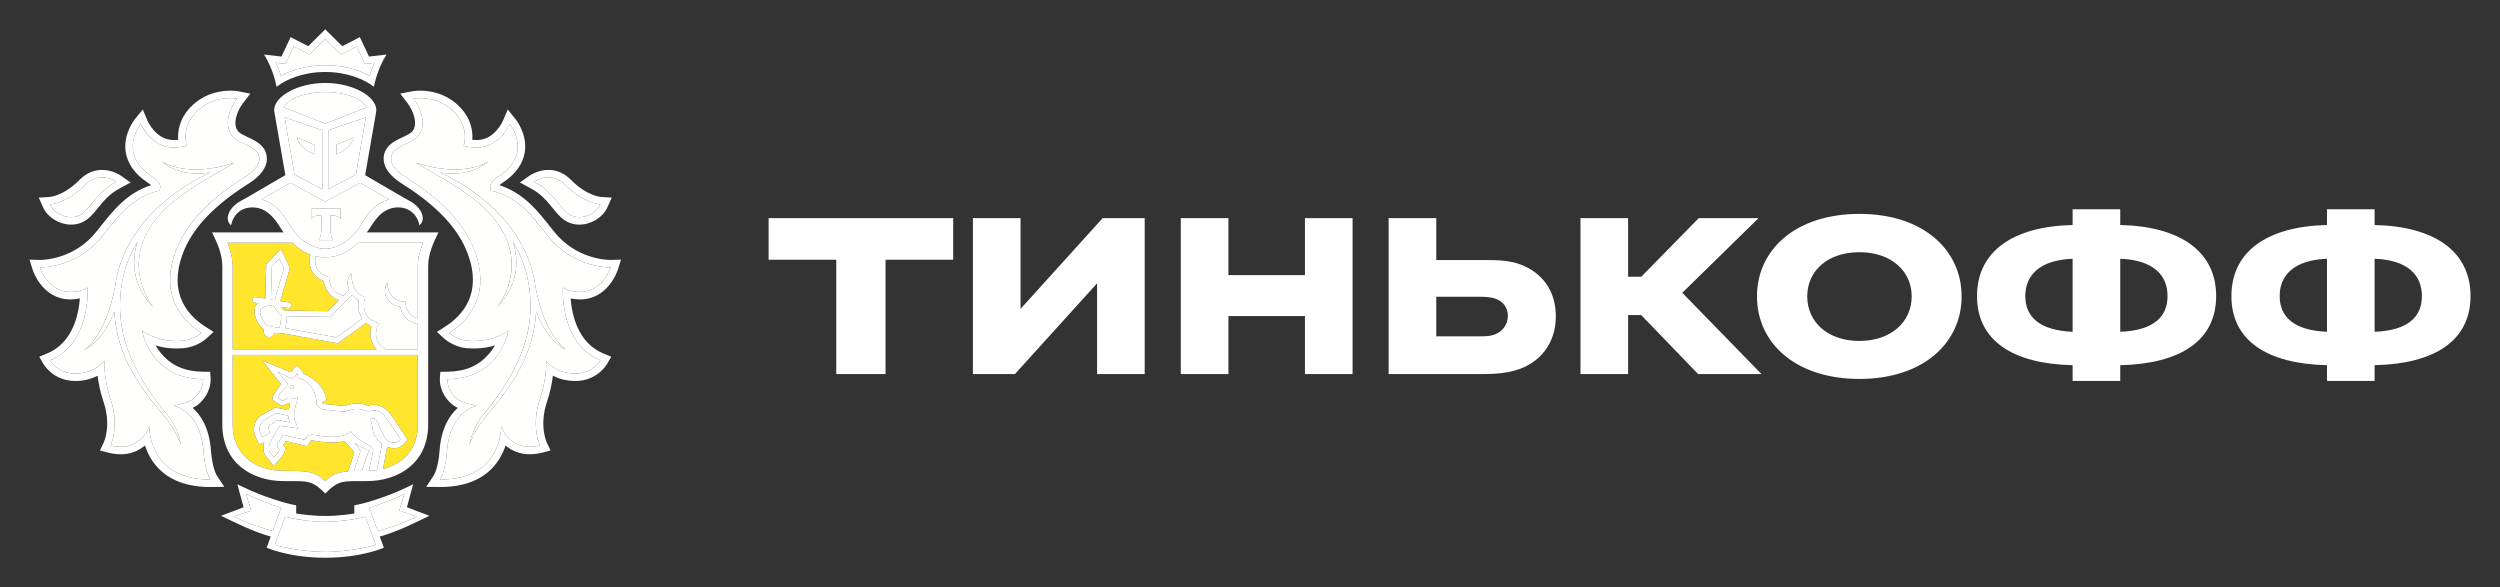 <svg width="132" height="31" viewBox="0 0 132 31" fill="none" xmlns="http://www.w3.org/2000/svg">
<rect x="0" y="0" width="132" height="31" fill="#333333" stroke="none"/>
<path d="M13.833 23.078C13.833 23.078 14.214 22.922 14.249 22.81L14.197 22.683C14.162 22.6 14.166 22.51 14.236 22.462L14.647 22.178L15.335 22.31C15.335 22.31 15.21 22.154 15.222 21.947L14.566 21.808L13.947 22.184C13.839 22.264 13.761 22.378 13.726 22.507C13.69 22.637 13.699 22.774 13.751 22.898L13.833 23.078L13.833 23.078ZM18.695 24.869C18.817 24.864 18.954 24.862 19.102 24.862C19.102 24.862 19.456 23.829 19.476 23.796C19.213 23.674 18.957 23.539 18.708 23.391C18.813 23.548 19.068 23.727 19.017 23.865L18.695 24.869ZM18.906 12.815C18.38 13.336 17.876 13.528 17.426 13.573C17.344 13.582 17.261 13.587 17.178 13.587H17.167C17.001 13.587 16.836 13.57 16.674 13.535C16.645 13.652 16.608 13.897 16.714 14.129C16.81 14.339 17.003 14.495 17.286 14.6L17.381 14.637L17.382 14.739C17.382 14.769 17.404 15.431 18.128 15.616C18.246 15.495 18.353 15.385 18.431 15.292C18.284 14.946 18.362 14.591 18.576 14.417C18.567 14.454 18.472 15.323 19.17 15.647L19.285 15.701L19.251 15.823C19.239 15.86 19.007 16.702 19.852 17.015L20.002 17.072L19.935 17.216C19.92 17.248 19.589 18.012 20.369 18.446H22.061V17.103C21.459 17.029 21.205 16.546 21.139 16.204C20.859 16.156 20.643 16.036 20.495 15.84C20.14 15.373 20.445 14.945 20.449 14.921C20.448 14.925 20.449 15.38 20.73 15.662C20.87 15.796 21.035 15.902 21.285 15.925L21.407 15.936L21.418 16.062C21.42 16.089 21.487 16.705 22.061 16.802L22.06 14.061C22.06 13.636 22.184 13.209 22.334 12.814H18.905L18.906 12.815ZM14.351 14.071L14.305 15.816L14.505 15.847L14.991 14.173L14.743 13.657L14.351 14.071H14.351ZM15.403 20.534C15.39 20.533 15.377 20.53 15.365 20.524C15.353 20.519 15.342 20.511 15.333 20.501C15.324 20.491 15.317 20.479 15.313 20.467C15.309 20.454 15.307 20.441 15.309 20.427C15.309 20.414 15.313 20.401 15.319 20.39C15.324 20.378 15.333 20.367 15.342 20.359C15.352 20.35 15.364 20.343 15.377 20.339C15.389 20.335 15.402 20.334 15.415 20.335C15.473 20.337 15.512 20.387 15.511 20.44C15.509 20.467 15.496 20.491 15.476 20.509C15.456 20.526 15.43 20.535 15.403 20.534ZM19.706 22.079C19.721 22.079 19.738 22.081 19.754 22.085C20.057 22.171 20.133 23.259 20.662 23.356C20.714 23.367 20.763 23.37 20.805 23.37C20.958 23.37 21.049 23.305 21.148 23.188C21.148 23.188 20.881 22.77 20.681 22.488C20.417 22.118 20.211 21.671 19.718 21.671C19.706 21.671 19.692 21.671 19.679 21.672C19.585 21.676 19.494 21.707 19.417 21.761C19.252 21.652 19.06 21.593 18.862 21.592C18.554 21.592 18.313 21.734 18.193 21.734H18.188L17.087 21.625C16.914 21.608 16.778 21.435 16.729 21.367L16.71 21.338C16.71 21.308 16.71 21.277 16.708 21.25C16.671 20.35 15.974 19.966 15.725 19.959C15.725 19.959 15.754 19.788 15.687 19.723L15.445 20.017L14.647 19.617L15.216 20.281L14.734 20.822C14.674 20.883 14.681 20.966 14.707 21.002L14.915 21.185L15.178 21.025C15.191 21.015 15.216 21.012 15.245 21.012C15.318 21.012 15.427 21.031 15.525 21.031C15.634 21.031 15.726 21.008 15.738 20.907C15.705 21.241 15.394 21.821 15.598 22.277L15.749 22.621L14.775 22.481L14.319 23.25C14.178 23.506 14.156 23.782 14.291 23.933L14.462 24.146C14.462 24.146 14.701 23.893 14.754 23.726L14.677 23.641C14.612 23.569 14.616 23.506 14.655 23.428L14.942 22.955L16.091 23.225L16.151 23.122C16.229 22.992 16.342 22.954 16.465 22.954C16.516 22.954 16.569 22.96 16.622 22.968C16.835 23.011 17.187 23.067 17.538 23.067C17.924 23.067 18.306 22.998 18.51 22.77C18.926 23.387 19.771 23.485 19.704 23.799L19.482 24.855C19.63 24.848 19.771 24.839 19.905 24.82L20.117 23.722C20.134 23.628 20.149 23.535 20.162 23.441C20.081 23.358 19.884 23.184 19.772 22.972C19.623 22.686 19.704 22.536 19.565 22.164C19.565 22.164 19.609 22.078 19.706 22.078L19.706 22.079ZM29.905 18.482C29.012 18.041 28.448 16.874 28.311 16.453C28.163 18.769 27.032 20.375 25.709 21.921C25.023 22.724 24.783 23.503 24.783 23.503C24.783 23.503 24.916 22.62 25.509 21.901C26.743 20.42 27.915 18.577 28.003 16.445C28.063 14.957 27.68 13.751 27.082 12.757C27.417 13.792 27.369 15.06 26.234 16.244C26.234 16.244 28.495 13.539 25.335 10.766C24.07 9.711 22.686 9.059 21.974 8.597C24.547 9.436 25.805 8.512 25.805 8.512C24.982 9.224 23.918 9.212 23.259 9.109C23.438 9.196 23.624 9.288 23.824 9.394C25.994 10.572 27.944 12.509 28.277 15.192V15.171C28.781 17.805 29.905 18.481 29.905 18.481L29.905 18.482ZM30.566 15.412C30.585 15.414 30.603 15.414 30.623 15.414C31.832 15.414 32.242 14.12 32.242 14.12H32.218C31.996 14.12 30.198 14.068 28.926 12.454C28.09 11.393 27.404 10.46 26.05 10.093L25.916 10.069L25.888 9.933C25.85 9.726 25.992 9.533 26.314 9.324C28.183 8.102 26.913 6.542 26.913 6.542C26.913 6.542 26.38 7.789 25.186 7.789L25.097 7.787C24.962 7.78 24.831 7.776 24.699 7.747L24.479 7.704C24.479 7.704 24.819 6.779 23.997 5.931C23.379 5.289 22.625 5.18 22.191 5.18C21.971 5.18 21.833 5.209 21.833 5.209C22.245 5.747 22.544 6.642 22.067 7.194C21.655 7.668 20.649 7.691 20.649 8.398C20.649 8.698 20.929 9.047 21.432 9.361C22.945 10.312 24.445 11.574 25.07 13.266C25.85 15.376 24.971 16.776 23.717 17.58C23.717 17.58 24.111 17.941 24.68 17.988C24.797 17.999 24.91 18.004 25.016 18.004C26.221 18.004 26.843 17.44 26.843 17.44C26.843 17.44 26.74 18.22 26.115 18.943C25.535 19.611 24.777 20.005 23.619 20.021C23.619 20.021 23.583 20.558 24.095 21.023C24.424 21.316 25.181 21.412 25.181 21.412C25.181 21.412 23.762 21.698 23.605 23.791C23.52 24.926 23.23 25.319 23.23 25.319H23.256C26.548 25.319 26.463 22.499 26.463 22.499C26.463 22.499 26.692 23.334 27.611 23.552C27.722 23.581 27.84 23.592 27.953 23.592C28.248 23.592 28.506 23.523 28.506 23.523C28.506 23.523 28.024 22.51 28.501 21.093C28.898 19.916 28.833 19.044 28.833 19.044C28.833 19.044 29.276 19.715 30.377 19.721H30.388C30.648 19.725 30.905 19.663 31.135 19.542C31.364 19.421 31.56 19.244 31.703 19.027C29.508 18.117 29.725 15.179 29.725 15.179C29.725 15.179 30.009 15.392 30.565 15.413L30.566 15.412ZM8.635 21.921C7.313 20.375 6.181 18.769 6.032 16.454C5.896 16.875 5.333 18.042 4.441 18.482C4.441 18.482 5.563 17.806 6.067 15.172V15.192C6.401 12.51 8.35 10.573 10.521 9.396C10.72 9.288 10.907 9.197 11.085 9.111C10.426 9.213 9.361 9.225 8.54 8.514C8.54 8.514 9.797 9.437 12.369 8.598C11.658 9.06 10.274 9.712 9.01 10.766C5.85 13.54 8.11 16.245 8.11 16.245C6.974 15.06 6.928 13.793 7.262 12.758C6.664 13.752 6.281 14.958 6.343 16.447C6.429 18.578 7.6 20.421 8.832 21.902C9.428 22.62 9.563 23.504 9.563 23.504C9.563 23.504 9.32 22.725 8.635 21.922L8.635 21.921ZM9.164 21.411C9.164 21.411 9.921 21.316 10.25 21.022C10.762 20.558 10.726 20.022 10.726 20.022C9.568 20.005 8.81 19.611 8.228 18.944C7.605 18.22 7.501 17.44 7.501 17.44C7.501 17.44 8.124 18.005 9.327 18.005C9.435 18.005 9.548 17.999 9.663 17.988C10.019 17.952 10.356 17.81 10.629 17.58C9.373 16.777 8.494 15.376 9.274 13.265C9.898 11.575 11.398 10.312 12.913 9.36C13.415 9.047 13.694 8.698 13.694 8.399C13.694 7.691 12.69 7.668 12.278 7.194C11.801 6.643 12.1 5.748 12.512 5.209C12.512 5.209 12.374 5.18 12.154 5.18C11.72 5.18 10.967 5.289 10.348 5.931C9.524 6.78 9.866 7.705 9.866 7.705L9.646 7.748C9.515 7.775 9.382 7.78 9.247 7.788L9.16 7.789C7.964 7.789 7.432 6.543 7.432 6.543C7.432 6.543 6.163 8.102 8.032 9.325C8.353 9.533 8.494 9.728 8.457 9.933L8.428 10.068L8.292 10.092C6.94 10.46 6.254 11.393 5.417 12.454C4.146 14.068 2.349 14.12 2.126 14.12H2.102C2.102 14.12 2.512 15.414 3.722 15.414C3.741 15.414 3.759 15.414 3.78 15.413C4.335 15.393 4.621 15.18 4.621 15.18C4.621 15.18 4.836 18.117 2.642 19.028C2.642 19.028 3.042 19.722 3.957 19.722H3.968C5.069 19.715 5.511 19.045 5.511 19.045C5.511 19.045 5.447 19.917 5.842 21.093C6.319 22.511 5.84 23.523 5.84 23.523C5.84 23.523 6.096 23.592 6.391 23.592C6.506 23.592 6.623 23.582 6.733 23.552C7.651 23.334 7.88 22.499 7.88 22.499C7.88 22.499 7.796 25.32 11.089 25.32H11.113C11.113 25.32 10.824 24.926 10.74 23.792C10.584 21.699 9.164 21.411 9.164 21.411L9.164 21.411ZM16.429 11.018H17.981V11.55C17.799 11.327 17.443 11.373 17.443 11.373V12.14C17.443 12.14 17.456 12.517 17.589 12.68H16.821C16.955 12.517 16.966 12.14 16.966 12.14V11.373C16.966 11.373 16.613 11.327 16.429 11.55L16.429 11.018ZM14.738 11.098C14.792 11.156 14.845 11.219 14.896 11.282C14.908 11.297 14.919 11.31 14.931 11.327C14.979 11.389 15.027 11.457 15.073 11.524L15.104 11.57C15.158 11.653 15.21 11.738 15.262 11.828C15.738 12.646 16.497 13.136 17.171 13.136C17.847 13.136 18.605 12.646 19.081 11.828C19.134 11.737 19.187 11.649 19.243 11.566C19.306 11.469 19.374 11.375 19.446 11.284C19.499 11.219 19.553 11.155 19.609 11.096C19.618 11.087 19.626 11.078 19.636 11.07C19.878 10.823 20.166 10.634 20.544 10.53L20.375 10.432H20.367L19.697 10.045L19.011 9.651L17.176 10.649L17.171 10.645L17.169 10.649L15.334 9.651L14.647 10.045L13.977 10.432H13.97L13.8 10.53C14.178 10.633 14.466 10.82 14.708 11.068C14.719 11.077 14.726 11.089 14.738 11.098ZM17.171 4.862C16.035 4.863 15.183 5.235 14.997 5.673L17.171 6.529L19.346 5.673C19.162 5.235 18.31 4.863 17.171 4.862ZM17.195 27.549H17.151C16.463 27.553 15.513 27.413 15.057 27.279L14.507 28.765C14.87 28.894 16.098 29.141 17.174 29.141C18.248 29.141 19.477 28.894 19.839 28.765L19.29 27.279C18.831 27.413 17.883 27.553 17.195 27.549ZM21.354 26.071C20.945 26.302 20.032 26.65 19.5 26.811L19.946 28.038C20.768 27.814 21.447 27.552 22.007 27.271L21.081 26.964L21.354 26.071ZM12.99 26.071L13.264 26.964L12.337 27.271C12.897 27.552 13.578 27.814 14.398 28.038L14.844 26.81C14.314 26.649 13.399 26.302 12.99 26.071ZM17.171 3.442C18.029 3.442 18.868 3.646 19.515 4.005C19.574 3.808 19.656 3.568 19.768 3.316L19.523 3.346L19.268 3.371L19.159 3.139L18.831 2.45L18.237 2.759L18.004 2.877L17.819 2.695L17.171 2.056L16.525 2.695L16.34 2.877L16.109 2.759L15.51 2.45L15.187 3.139L15.077 3.372L14.82 3.346L14.577 3.316C14.689 3.568 14.771 3.808 14.83 4.005C15.479 3.646 16.319 3.442 17.172 3.442H17.171ZM30.252 11.411C30.364 11.449 30.477 11.466 30.589 11.466C31.074 11.466 31.543 11.152 31.703 10.794C31.703 10.794 30.814 10.741 29.858 9.772C29.555 9.459 29.232 9.364 28.957 9.364C28.527 9.364 28.205 9.59 28.205 9.59C29.36 10.204 29.595 11.19 30.252 11.411ZM3.756 11.465C3.869 11.465 3.981 11.449 4.09 11.41C4.749 11.189 4.986 10.204 6.139 9.591C6.139 9.591 5.816 9.364 5.389 9.364C5.112 9.364 4.79 9.458 4.485 9.772C3.53 10.741 2.642 10.795 2.642 10.795C2.802 11.152 3.271 11.466 3.756 11.466L3.756 11.465ZM16.587 7.638V8.139L16.491 8.094C16.487 8.091 16.345 8.06 16.099 7.864C15.692 7.55 15.685 7.259 15.685 7.259L16.587 7.638L16.587 7.638ZM17.012 9.987V6.873L15.028 6.2L15.552 9.217L17.013 9.987L17.012 9.987ZM17.758 7.638L18.66 7.259C18.66 7.259 18.653 7.55 18.244 7.864C17.999 8.059 17.858 8.091 17.853 8.094L17.758 8.138L17.758 7.638ZM18.793 9.218L19.314 6.201L17.331 6.873V9.987L18.793 9.218L18.793 9.218ZM14.206 17.207C14.399 17.276 14.633 17.291 14.754 17.291C14.758 17.276 14.765 17.258 14.771 17.235C14.781 17.201 14.791 17.165 14.799 17.126C14.833 16.953 14.844 16.759 14.848 16.633C14.737 16.567 14.646 16.472 14.587 16.358C14.513 16.203 14.408 16.13 14.255 16.13C14.055 16.13 13.841 16.251 13.748 16.307C13.675 16.737 13.994 17.128 14.206 17.206L14.206 17.207ZM18.595 15.555C18.228 15.955 17.505 16.653 17.471 16.687L17.427 16.73L15.147 16.695C15.145 16.883 15.12 17.07 15.074 17.253L15.056 17.324L17.767 17.812C18.049 17.615 18.825 17.049 19.127 16.826C18.908 16.506 18.887 16.127 18.936 15.861C18.806 15.779 18.691 15.675 18.595 15.555Z" fill="#FFFFFE"/>
<path d="M22.06 18.741H12.283V22.415C12.283 23.918 13.371 24.858 14.978 24.858C16.32 24.858 16.673 24.91 17.172 25.405C17.516 25.062 17.801 24.935 18.386 24.886L18.399 24.83L18.707 23.878C18.69 23.857 18.187 23.285 18.187 23.285C17.987 23.352 17.819 23.363 17.536 23.363C17.247 23.363 16.921 23.328 16.566 23.262C16.533 23.255 16.499 23.251 16.464 23.25C16.421 23.25 16.418 23.254 16.406 23.276L16.346 23.377L16.233 23.562L16.022 23.512L15.084 23.292L14.955 23.504L14.975 23.527L15.088 23.652L15.038 23.817C14.969 24.03 14.745 24.28 14.676 24.349L14.442 24.6L14.228 24.331L14.068 24.13C13.898 23.941 13.859 23.652 13.955 23.35C13.952 23.352 13.949 23.353 13.945 23.353L13.681 23.463L13.562 23.204L13.478 23.021C13.397 22.835 13.383 22.626 13.437 22.43C13.491 22.234 13.61 22.062 13.775 21.943L14.53 21.517L15.249 21.658C15.267 21.589 15.293 21.343 15.313 21.28C15.299 21.278 15.286 21.276 15.272 21.276L14.857 21.43L14.459 21.155C14.459 21.155 14.303 21.004 14.444 20.854L14.83 20.268L13.85 19.041L15.356 19.658L15.457 19.534L15.66 19.29L15.89 19.51C15.951 19.569 15.993 19.645 16.012 19.727C16.426 19.889 17.17 20.365 17.236 21.14L17.004 21.232V21.238C17.057 21.302 17.101 21.327 17.115 21.33L18.19 21.436C18.218 21.43 18.251 21.418 18.289 21.408C18.423 21.362 18.624 21.296 18.861 21.296C19.055 21.296 19.243 21.34 19.422 21.425C19.489 21.399 19.57 21.381 19.665 21.375L19.717 21.373C20.292 21.373 20.578 21.803 20.808 22.146C20.846 22.206 20.884 22.261 20.924 22.317C21.125 22.6 21.388 23.014 21.399 23.032L21.517 23.217L21.372 23.386C21.261 23.516 21.092 23.667 20.804 23.667C20.738 23.667 20.674 23.66 20.61 23.647C20.55 23.636 20.493 23.618 20.438 23.595C20.429 23.655 20.419 23.716 20.407 23.777L20.219 24.76C21.347 24.483 22.063 23.633 22.063 22.415L22.06 18.741ZM12.283 18.446H19.888C19.508 18.053 19.514 17.558 19.611 17.235C19.508 17.186 19.413 17.123 19.327 17.048C19.03 17.267 18.122 17.927 17.886 18.093L17.835 18.127L14.85 17.588H14.789C14.718 17.588 14.613 17.585 14.499 17.571C14.486 17.625 14.459 17.675 14.418 17.714C14.378 17.754 14.328 17.78 14.273 17.791C14.217 17.802 14.16 17.797 14.108 17.777C14.056 17.756 14.011 17.721 13.978 17.675C13.955 17.644 13.939 17.609 13.93 17.571C13.921 17.534 13.92 17.495 13.926 17.456L13.938 17.392C13.63 17.175 13.345 16.691 13.472 16.181L13.484 16.128L13.527 16.096C13.571 16.067 13.616 16.039 13.663 16.013L13.446 15.979C13.407 15.972 13.373 15.951 13.35 15.919C13.327 15.888 13.317 15.849 13.323 15.81C13.337 15.729 13.412 15.672 13.493 15.687L14.009 15.768L14.056 13.951L14.825 13.139L15.305 14.148L14.799 15.896L15.255 15.968C15.294 15.974 15.329 15.995 15.352 16.027C15.375 16.059 15.384 16.099 15.378 16.138C15.372 16.172 15.355 16.204 15.328 16.226C15.301 16.249 15.267 16.261 15.232 16.261L15.209 16.26L14.837 16.199C14.842 16.211 14.849 16.218 14.854 16.23C14.896 16.301 14.958 16.358 15.033 16.394L17.307 16.431C17.404 16.337 17.642 16.103 17.888 15.856C17.674 15.778 17.486 15.641 17.345 15.462C17.204 15.283 17.116 15.068 17.091 14.842C16.778 14.709 16.562 14.51 16.442 14.25C16.296 13.929 16.348 13.607 16.387 13.451C16.084 13.341 15.765 13.139 15.439 12.815H12.012C12.159 13.209 12.283 13.637 12.283 14.061V18.445L12.283 18.446Z" fill="#FFE52B"/>
<path d="M17.173 6.53L14.999 5.673C15.184 5.235 16.036 4.863 17.173 4.863C18.311 4.863 19.163 5.235 19.348 5.673L17.173 6.53ZM18.794 9.219L17.332 9.988V6.872L19.316 6.199L18.794 9.217L18.794 9.219ZM19.699 10.045L20.367 10.433H20.376L20.544 10.53C20.167 10.634 19.878 10.823 19.637 11.071L19.61 11.097C19.553 11.157 19.499 11.22 19.447 11.285L19.416 11.325C19.364 11.391 19.315 11.46 19.269 11.531L19.244 11.566C19.188 11.652 19.134 11.739 19.083 11.828C18.606 12.647 17.848 13.136 17.173 13.138C16.498 13.136 15.739 12.647 15.263 11.828C15.213 11.741 15.16 11.655 15.105 11.57L15.073 11.525C15.028 11.458 14.981 11.392 14.933 11.327C14.921 11.31 14.91 11.297 14.897 11.283C14.847 11.219 14.794 11.158 14.739 11.098C14.727 11.09 14.72 11.078 14.709 11.069C14.461 10.81 14.148 10.624 13.801 10.53L13.971 10.433H13.978L14.649 10.045L15.335 9.652L17.169 10.65L17.173 10.646L17.178 10.65L19.012 9.652L19.699 10.045ZM22.335 12.816C22.185 13.21 22.061 13.637 22.061 14.061L22.063 16.802C21.49 16.707 21.421 16.09 21.419 16.063L21.409 15.938L21.285 15.926C21.075 15.908 20.878 15.814 20.732 15.663C20.45 15.382 20.45 14.927 20.45 14.923C20.446 14.946 20.141 15.372 20.495 15.839C20.644 16.036 20.861 16.158 21.14 16.206C21.206 16.547 21.461 17.03 22.063 17.105V18.445H20.371C19.591 18.012 19.921 17.249 19.937 17.216L20.003 17.071L19.853 17.015C19.008 16.702 19.241 15.86 19.252 15.824L19.287 15.701L19.171 15.647C18.474 15.324 18.568 14.454 18.578 14.418C18.363 14.591 18.285 14.945 18.433 15.294C18.353 15.385 18.246 15.495 18.129 15.616C17.925 15.572 17.741 15.462 17.607 15.303C17.472 15.145 17.393 14.946 17.383 14.738L17.382 14.636L17.287 14.6C17.005 14.496 16.811 14.339 16.715 14.129C16.608 13.896 16.646 13.653 16.675 13.535C16.837 13.568 17.002 13.586 17.168 13.587H17.179C17.263 13.587 17.346 13.582 17.427 13.574C17.878 13.529 18.381 13.336 18.906 12.816L22.335 12.816ZM20.221 24.76L20.41 23.777L20.44 23.596C20.557 23.641 20.681 23.666 20.806 23.668C21.094 23.668 21.262 23.515 21.374 23.387L21.518 23.218L21.4 23.033C21.39 23.015 21.127 22.601 20.926 22.317C20.886 22.261 20.848 22.204 20.811 22.146C20.581 21.803 20.294 21.374 19.718 21.374L19.667 21.375C19.584 21.38 19.502 21.396 19.424 21.425C19.249 21.341 19.057 21.297 18.863 21.297C18.668 21.301 18.474 21.339 18.291 21.407C18.253 21.419 18.219 21.431 18.192 21.436L17.116 21.33C17.103 21.327 17.059 21.301 17.006 21.239V21.233L17.238 21.14C17.173 20.366 16.428 19.889 16.013 19.727C15.995 19.645 15.953 19.569 15.892 19.509L15.661 19.291L15.458 19.534L15.359 19.658L13.852 19.04L14.832 20.269L14.446 20.854C14.303 21.004 14.46 21.155 14.46 21.155L14.859 21.43L15.274 21.275C15.288 21.275 15.3 21.279 15.315 21.28C15.294 21.343 15.268 21.59 15.251 21.658L14.532 21.517L13.778 21.944C13.388 22.229 13.336 22.699 13.48 23.022L13.564 23.205L13.682 23.463L13.947 23.355C13.951 23.353 13.955 23.352 13.957 23.349C13.862 23.653 13.901 23.941 14.07 24.13L14.23 24.332L14.444 24.601L14.678 24.35C14.747 24.281 14.971 24.031 15.04 23.816L15.09 23.653L14.976 23.527L14.957 23.504L15.085 23.292L16.024 23.514L16.235 23.562L16.348 23.376L16.409 23.276C16.42 23.254 16.423 23.251 16.466 23.251C16.5 23.251 16.533 23.254 16.568 23.263C16.888 23.326 17.213 23.359 17.54 23.362C17.82 23.362 17.989 23.352 18.188 23.285C18.188 23.285 18.692 23.856 18.709 23.878L18.401 24.83L18.387 24.887C17.803 24.934 17.519 25.062 17.174 25.405C16.675 24.911 16.322 24.858 14.981 24.858C13.374 24.858 12.285 23.918 12.285 22.415V18.742H22.063L22.064 22.415C22.064 23.633 21.348 24.483 20.221 24.76ZM14.198 22.683L14.249 22.811C14.215 22.921 13.833 23.079 13.833 23.079L13.752 22.898C13.7 22.774 13.691 22.637 13.726 22.507C13.762 22.378 13.84 22.264 13.949 22.184L14.567 21.808L15.223 21.946C15.21 22.154 15.335 22.31 15.335 22.31L14.648 22.179L14.236 22.462C14.167 22.511 14.162 22.601 14.198 22.683ZM20.117 23.721L19.906 24.82C19.771 24.839 19.629 24.849 19.483 24.855L19.705 23.8C19.771 23.485 18.928 23.387 18.511 22.771C18.307 22.999 17.925 23.067 17.54 23.067C17.188 23.067 16.837 23.011 16.623 22.969C16.571 22.96 16.519 22.955 16.467 22.954C16.343 22.954 16.231 22.992 16.153 23.123L16.092 23.227L14.942 22.956L14.656 23.429C14.616 23.506 14.613 23.57 14.678 23.642L14.756 23.726C14.702 23.893 14.463 24.146 14.463 24.146L14.292 23.933C14.157 23.782 14.179 23.506 14.32 23.25L14.776 22.48L15.75 22.621L15.599 22.276C15.395 21.821 15.706 21.241 15.739 20.908C15.727 21.009 15.634 21.031 15.527 21.031C15.428 21.031 15.319 21.013 15.246 21.013C15.217 21.013 15.192 21.016 15.179 21.025L14.915 21.185L14.707 21.002C14.682 20.967 14.674 20.883 14.735 20.821L15.217 20.282L14.648 19.618L15.444 20.018L15.688 19.723C15.755 19.789 15.725 19.959 15.725 19.959C15.974 19.966 16.672 20.351 16.709 21.25C16.711 21.278 16.711 21.308 16.711 21.338L16.73 21.368C16.779 21.436 16.915 21.61 17.088 21.625L18.189 21.734H18.193C18.315 21.734 18.555 21.592 18.863 21.592C19.032 21.592 19.218 21.636 19.418 21.761C19.418 21.761 19.518 21.681 19.681 21.673C19.693 21.671 19.707 21.671 19.718 21.671C20.212 21.671 20.418 22.117 20.683 22.488C20.883 22.77 21.149 23.189 21.149 23.189C21.051 23.305 20.959 23.37 20.805 23.37C20.758 23.37 20.71 23.366 20.663 23.356C20.134 23.259 20.057 22.172 19.755 22.085C19.739 22.081 19.723 22.079 19.707 22.079C19.61 22.079 19.567 22.166 19.567 22.166C19.706 22.537 19.624 22.686 19.773 22.972C19.884 23.184 20.081 23.358 20.163 23.441C20.163 23.441 20.141 23.602 20.117 23.722L20.117 23.721ZM19.103 24.862C18.956 24.862 18.819 24.864 18.695 24.869L19.018 23.866C19.068 23.726 18.813 23.547 18.709 23.39C18.867 23.49 19.279 23.71 19.478 23.796C19.349 24.15 19.224 24.506 19.103 24.862ZM14.306 15.817L14.352 14.072L14.744 13.658L14.99 14.173L14.504 15.848L14.305 15.818L14.306 15.817ZM14.588 16.358C14.647 16.471 14.737 16.566 14.848 16.632C14.845 16.798 14.829 16.963 14.8 17.127C14.791 17.165 14.783 17.2 14.771 17.235C14.766 17.258 14.759 17.276 14.755 17.291C14.634 17.291 14.399 17.276 14.208 17.206C13.994 17.128 13.676 16.737 13.75 16.307C13.842 16.251 14.055 16.131 14.255 16.131C14.409 16.131 14.514 16.203 14.588 16.358ZM19.128 16.826C18.827 17.049 18.05 17.615 17.768 17.812L15.056 17.325L15.075 17.253C15.11 17.112 15.147 16.92 15.149 16.694L17.428 16.73L17.472 16.687C17.506 16.653 18.229 15.955 18.597 15.555C18.684 15.664 18.793 15.768 18.937 15.86C18.889 16.128 18.909 16.507 19.128 16.826ZM15.44 12.816C15.767 13.139 16.085 13.341 16.389 13.451C16.35 13.607 16.298 13.93 16.443 14.251C16.563 14.51 16.78 14.709 17.093 14.842C17.128 15.162 17.33 15.644 17.891 15.857C17.645 16.104 17.405 16.337 17.31 16.431L15.034 16.395C14.959 16.359 14.897 16.302 14.856 16.229C14.851 16.218 14.844 16.212 14.838 16.2L15.21 16.26L15.234 16.261C15.269 16.262 15.303 16.249 15.329 16.227C15.356 16.204 15.374 16.173 15.379 16.139C15.386 16.1 15.376 16.06 15.354 16.028C15.331 15.996 15.296 15.975 15.257 15.968L14.8 15.896L15.307 14.148L14.827 13.139L14.058 13.952L14.011 15.768L13.494 15.686C13.414 15.671 13.338 15.729 13.323 15.81C13.318 15.849 13.327 15.889 13.351 15.92C13.374 15.952 13.408 15.974 13.447 15.98L13.664 16.013C13.586 16.057 13.535 16.093 13.529 16.097L13.486 16.128L13.473 16.182C13.348 16.692 13.632 17.176 13.939 17.392L13.928 17.457C13.916 17.535 13.933 17.613 13.98 17.676C14.006 17.714 14.042 17.745 14.084 17.767C14.125 17.788 14.171 17.799 14.218 17.799C14.284 17.798 14.348 17.775 14.399 17.734C14.45 17.693 14.486 17.636 14.5 17.572C14.615 17.585 14.72 17.588 14.791 17.588H14.852L17.836 18.127L17.887 18.093C18.125 17.927 19.032 17.268 19.329 17.049C19.411 17.119 19.502 17.183 19.612 17.236C19.516 17.558 19.51 18.054 19.89 18.446H12.284V14.062C12.284 13.637 12.16 13.21 12.013 12.816L15.44 12.816ZM15.029 6.201L17.014 6.873V9.988L15.553 9.218L15.029 6.2V6.201ZM19.871 5.825C19.871 5.065 18.59 4.381 17.177 4.381H17.168C15.755 4.381 14.475 5.065 14.475 5.825L14.503 6.012L15.067 9.248L14.5 9.577L13.034 10.433H13.039C13.039 10.433 12.709 10.602 12.556 10.706C11.997 11.093 11.879 11.659 12.203 11.892C12.283 11.431 12.648 10.95 13.33 10.95C13.823 10.95 14.197 11.204 14.501 11.584C14.579 11.68 14.653 11.783 14.721 11.892C14.806 12.031 14.892 12.154 14.976 12.272H11.197C11.474 12.83 11.739 13.42 11.739 14.062V22.416C11.739 24.437 13.296 25.402 14.979 25.402C16.281 25.402 16.456 25.343 17.174 26.058C17.889 25.343 18.065 25.402 19.367 25.402C21.052 25.402 22.607 24.437 22.607 22.416V14.062C22.607 13.42 22.871 12.83 23.15 12.272H19.369C19.454 12.154 19.539 12.031 19.624 11.892C19.694 11.783 19.767 11.68 19.844 11.584C20.149 11.202 20.523 10.95 21.016 10.95C21.698 10.95 22.063 11.431 22.143 11.892C22.468 11.659 22.351 11.093 21.788 10.706C21.639 10.602 21.307 10.433 21.307 10.433H21.313L19.844 9.577L19.28 9.248L19.844 6.012L19.871 5.825ZM4.486 9.773C4.791 9.459 5.113 9.364 5.39 9.364C5.817 9.364 6.14 9.591 6.14 9.591C4.987 10.205 4.749 11.189 4.09 11.412C3.983 11.449 3.87 11.467 3.757 11.466C3.272 11.466 2.803 11.153 2.643 10.796C2.643 10.796 3.531 10.741 4.486 9.773ZM3.757 11.86C3.915 11.86 4.07 11.836 4.218 11.786C4.631 11.649 4.894 11.322 5.172 10.979C5.455 10.631 5.774 10.236 6.328 9.942L6.897 9.636L6.368 9.265C6.324 9.238 5.928 8.971 5.39 8.971C4.95 8.971 4.54 9.15 4.203 9.494C3.382 10.332 2.646 10.399 2.619 10.4L2.046 10.434L2.281 10.958C2.518 11.481 3.139 11.86 3.757 11.86ZM6.343 16.446C6.283 14.958 6.664 13.752 7.262 12.757C6.929 13.793 6.975 15.061 8.112 16.245C8.112 16.245 5.851 13.539 9.012 10.767C10.276 9.711 11.659 9.059 12.37 8.598C9.798 9.436 8.542 8.513 8.542 8.513C9.363 9.225 10.427 9.213 11.087 9.11C10.908 9.197 10.721 9.288 10.521 9.396C8.351 10.573 6.403 12.51 6.068 15.192V15.172C5.564 17.806 4.442 18.482 4.442 18.482C5.335 18.041 5.897 16.874 6.034 16.454C6.183 18.769 7.314 20.375 8.635 21.922C9.322 22.724 9.563 23.503 9.563 23.503C9.563 23.503 9.43 22.62 8.834 21.902C7.603 20.421 6.43 18.577 6.343 16.446L6.343 16.446ZM16.429 11.018V11.551C16.613 11.327 16.967 11.373 16.967 11.373V12.14C16.967 12.14 16.956 12.517 16.821 12.68H17.59C17.456 12.517 17.443 12.14 17.443 12.14V11.373C17.443 11.373 17.799 11.327 17.981 11.551V11.018H16.428H16.429ZM16.1 7.865C16.345 8.059 16.487 8.092 16.492 8.095L16.587 8.139V7.638L15.685 7.259C15.685 7.259 15.693 7.55 16.1 7.865ZM18.245 7.865C18.653 7.55 18.661 7.259 18.661 7.259L17.759 7.638V8.14L17.854 8.095C17.858 8.092 18 8.059 18.245 7.865ZM28.957 9.365C29.233 9.365 29.556 9.459 29.859 9.773C30.815 10.741 31.704 10.796 31.704 10.796C31.543 11.153 31.074 11.467 30.59 11.467C30.478 11.467 30.364 11.449 30.254 11.411C29.596 11.189 29.361 10.204 28.206 9.591C28.206 9.591 28.527 9.365 28.957 9.365ZM28.018 9.941C28.571 10.235 28.893 10.63 29.176 10.979C29.453 11.32 29.716 11.649 30.13 11.786C30.276 11.836 30.431 11.86 30.59 11.86C31.208 11.86 31.829 11.481 32.065 10.957L32.302 10.433L31.729 10.399C31.702 10.399 30.964 10.331 30.144 9.494C29.806 9.149 29.397 8.97 28.957 8.97C28.42 8.97 28.021 9.238 27.977 9.265L27.45 9.636L28.018 9.941ZM28.278 15.172V15.192C27.945 12.51 25.995 10.573 23.824 9.396C23.625 9.289 23.439 9.197 23.259 9.111C23.919 9.213 24.983 9.225 25.805 8.514C25.805 8.514 24.548 9.437 21.975 8.598C22.686 9.06 24.071 9.712 25.335 10.766C28.494 13.54 26.235 16.245 26.235 16.245C27.37 15.061 27.417 13.793 27.083 12.758C27.681 13.752 28.062 14.958 28.004 16.447C27.917 18.578 26.744 20.421 25.51 21.902C24.916 22.62 24.785 23.504 24.785 23.504C24.785 23.504 25.024 22.725 25.71 21.923C27.032 20.376 28.164 18.77 28.311 16.455C28.448 16.876 29.012 18.043 29.905 18.483C29.905 18.483 28.782 17.807 28.278 15.173L28.278 15.172ZM11.09 25.32C7.798 25.32 7.882 22.5 7.882 22.5C7.882 22.5 7.651 23.335 6.735 23.552C6.623 23.581 6.508 23.594 6.392 23.593C6.097 23.593 5.841 23.524 5.841 23.524C5.841 23.524 6.32 22.511 5.842 21.093C5.449 19.918 5.513 19.045 5.513 19.045C5.513 19.045 5.07 19.715 3.969 19.722H3.958C3.043 19.722 2.643 19.028 2.643 19.028C4.837 18.117 4.622 15.18 4.622 15.18C4.622 15.18 4.336 15.393 3.781 15.414H3.723C2.512 15.414 2.102 14.12 2.102 14.12H2.127C2.351 14.12 4.147 14.068 5.417 12.454C6.254 11.393 6.941 10.46 8.293 10.093L8.429 10.069L8.458 9.933C8.496 9.728 8.354 9.533 8.033 9.325C6.164 8.102 7.433 6.543 7.433 6.543C7.433 6.543 7.963 7.789 9.161 7.789L9.248 7.788C9.383 7.781 9.516 7.775 9.647 7.748L9.867 7.705C9.867 7.705 9.525 6.78 10.349 5.931C10.968 5.29 11.72 5.181 12.154 5.181C12.376 5.181 12.512 5.209 12.512 5.209C12.101 5.748 11.802 6.643 12.277 7.194C12.69 7.669 13.695 7.691 13.695 8.398C13.695 8.698 13.415 9.047 12.913 9.361C11.4 10.312 9.899 11.575 9.274 13.267C8.496 15.376 9.375 16.777 10.63 17.581C10.63 17.581 10.235 17.942 9.664 17.988C9.553 17.999 9.44 18.005 9.328 18.005C8.124 18.005 7.502 17.441 7.502 17.441C7.502 17.441 7.606 18.22 8.228 18.945C8.809 19.612 9.568 20.005 10.726 20.022C10.726 20.022 10.763 20.558 10.251 21.023C9.922 21.317 9.165 21.412 9.165 21.412C9.165 21.412 10.585 21.699 10.741 23.792C10.826 24.926 11.114 25.32 11.114 25.32L11.09 25.32ZM11.44 25.095C11.439 25.091 11.209 24.732 11.135 23.763C11.049 22.603 10.61 21.925 10.175 21.536C10.301 21.477 10.418 21.404 10.515 21.316C11.153 20.743 11.126 20.07 11.121 19.996L11.097 19.633L10.732 19.628C9.759 19.612 9.08 19.322 8.529 18.684C8.411 18.546 8.305 18.397 8.214 18.239C8.517 18.332 8.888 18.4 9.328 18.4C9.445 18.4 9.568 18.393 9.698 18.384C10.14 18.34 10.559 18.162 10.897 17.874L11.276 17.526L10.844 17.249C9.876 16.631 8.887 15.46 9.647 13.404C10.139 12.069 11.276 10.859 13.124 9.698C13.749 9.305 14.091 8.841 14.091 8.398C14.091 7.714 13.518 7.444 13.098 7.251C12.894 7.154 12.681 7.057 12.577 6.937C12.252 6.56 12.525 5.84 12.828 5.449L13.215 4.944L12.588 4.82C12.57 4.817 12.406 4.787 12.154 4.787C11.687 4.787 10.793 4.9 10.064 5.655C9.456 6.283 9.377 6.951 9.408 7.383C9.349 7.388 9.29 7.391 9.227 7.393H9.161C8.245 7.393 7.813 6.425 7.797 6.388L7.539 5.782L7.123 6.292C7.099 6.324 6.49 7.081 6.639 8.031C6.737 8.662 7.134 9.207 7.816 9.655C7.89 9.703 7.941 9.743 7.979 9.777C6.692 10.194 5.975 11.11 5.217 12.072L5.107 12.209C3.949 13.682 2.309 13.726 2.113 13.726L1.555 13.708L1.725 14.239C1.745 14.303 2.239 15.81 3.723 15.81L3.794 15.808C3.951 15.803 4.092 15.782 4.217 15.758C4.156 16.579 3.853 18.098 2.489 18.663L2.073 18.836L2.299 19.227C2.32 19.263 2.826 20.116 3.972 20.116C4.383 20.12 4.788 20.025 5.153 19.84C5.198 20.211 5.29 20.688 5.468 21.221C5.883 22.454 5.497 23.32 5.482 23.354L5.277 23.785L5.74 23.907C5.771 23.915 6.055 23.986 6.392 23.986C6.855 23.988 7.303 23.823 7.654 23.523C7.78 23.909 7.996 24.346 8.37 24.733C9.006 25.385 9.921 25.715 11.116 25.715L11.84 25.705L11.44 25.095ZM15.416 20.335C15.402 20.334 15.389 20.336 15.377 20.34C15.364 20.344 15.352 20.351 15.342 20.359C15.332 20.368 15.324 20.379 15.319 20.39C15.313 20.402 15.31 20.415 15.309 20.428C15.308 20.442 15.309 20.455 15.314 20.468C15.318 20.48 15.325 20.492 15.334 20.501C15.342 20.511 15.353 20.519 15.365 20.525C15.377 20.53 15.39 20.534 15.403 20.534C15.43 20.536 15.456 20.527 15.476 20.51C15.496 20.492 15.509 20.468 15.511 20.442C15.512 20.415 15.503 20.389 15.485 20.369C15.467 20.349 15.442 20.337 15.416 20.335ZM19.947 28.039L19.501 26.811C20.032 26.649 20.945 26.302 21.356 26.071L21.082 26.964L22.008 27.271C21.448 27.551 20.77 27.813 19.947 28.038L19.947 28.039ZM17.174 29.141C16.098 29.141 14.87 28.894 14.508 28.765L15.057 27.28C15.514 27.413 16.462 27.554 17.152 27.55H17.195C17.884 27.554 18.831 27.412 19.29 27.28L19.839 28.765C19.477 28.895 18.249 29.141 17.174 29.141ZM12.339 27.271L13.265 26.964L12.991 26.071C13.399 26.302 14.315 26.65 14.845 26.811L14.399 28.039C13.579 27.814 12.898 27.551 12.339 27.271ZM22.05 26.999L21.486 26.783L21.642 26.202L21.813 25.568C21.813 25.568 20.816 26.109 19.408 26.515C19.009 26.629 18.707 26.681 18.707 26.681V27.113C18.707 27.113 17.955 27.243 17.195 27.243H17.152C16.39 27.243 15.639 27.113 15.639 27.113V26.681C15.639 26.681 15.337 26.629 14.938 26.515C13.532 26.108 12.535 25.568 12.535 25.568L12.703 26.202L12.863 26.783L12.297 26.999L11.67 27.232C12.388 27.579 13.384 28.083 14.294 28.332L14.08 28.918C14.08 28.918 15.235 29.444 17.16 29.449V29.45H17.186V29.449C19.113 29.444 20.268 28.918 20.268 28.918L20.051 28.332C20.962 28.083 21.959 27.58 22.674 27.232L22.05 26.999ZM14.822 3.345L15.077 3.373L15.188 3.139L15.51 2.45L16.108 2.76L16.341 2.878L17.172 2.055L17.819 2.695L18.005 2.878L18.237 2.76L18.832 2.45L19.16 3.139L19.268 3.373L19.524 3.345L19.769 3.316C19.657 3.568 19.575 3.807 19.515 4.006C18.869 3.646 18.029 3.442 17.172 3.442C16.319 3.442 15.48 3.646 14.831 4.006C14.761 3.771 14.677 3.541 14.578 3.316L14.821 3.345H14.822ZM17.172 3.801C18.319 3.801 19.235 4.181 19.743 4.585C19.743 4.585 19.894 3.679 20.407 2.881L19.483 2.985L19 1.961L18.073 2.439L17.172 1.55L16.274 2.439L15.344 1.961L14.862 2.986L13.939 2.881C14.453 3.679 14.603 4.584 14.603 4.584C15.113 4.18 16.027 3.801 17.172 3.801ZM31.704 19.027C31.704 19.027 31.305 19.722 30.389 19.722H30.378C29.278 19.715 28.834 19.045 28.834 19.045C28.834 19.045 28.898 19.916 28.503 21.093C28.026 22.511 28.507 23.523 28.507 23.523C28.507 23.523 28.25 23.593 27.954 23.593C27.841 23.593 27.724 23.581 27.612 23.552C26.693 23.335 26.464 22.5 26.464 22.5C26.464 22.5 26.549 25.319 23.257 25.319H23.231C23.231 25.319 23.521 24.926 23.607 23.791C23.763 21.699 25.182 21.411 25.182 21.411C25.182 21.411 24.425 21.316 24.096 21.023C23.584 20.559 23.619 20.022 23.619 20.022C24.778 20.005 25.537 19.612 26.116 18.944C26.489 18.516 26.74 17.997 26.844 17.44C26.844 17.44 26.222 18.005 25.017 18.005C24.911 18.005 24.799 17.999 24.682 17.988C24.112 17.942 23.718 17.58 23.718 17.58C24.972 16.777 25.851 15.375 25.072 13.265C24.447 11.575 22.945 10.312 21.434 9.361C20.931 9.047 20.65 8.697 20.65 8.397C20.65 7.691 21.656 7.669 22.069 7.194C22.546 6.642 22.247 5.747 21.834 5.209C21.834 5.209 21.973 5.18 22.192 5.18C22.627 5.18 23.38 5.289 23.999 5.931C24.82 6.78 24.48 7.705 24.48 7.705L24.7 7.748C24.832 7.775 24.963 7.781 25.099 7.788L25.187 7.789C26.381 7.789 26.915 6.542 26.915 6.542C26.915 6.542 28.184 8.102 26.315 9.324C25.994 9.533 25.852 9.727 25.889 9.933L25.918 10.069L26.051 10.092C27.405 10.46 28.091 11.393 28.928 12.453C30.2 14.068 31.998 14.12 32.219 14.12H32.244C32.244 14.12 31.833 15.414 30.624 15.414C30.604 15.414 30.586 15.414 30.567 15.412C30.012 15.392 29.725 15.18 29.725 15.18C29.725 15.18 29.509 18.117 31.704 19.027L31.704 19.027ZM30.623 15.81C32.106 15.81 32.602 14.303 32.623 14.239L32.788 13.707L32.233 13.725H32.231C32.034 13.725 30.399 13.681 29.239 12.209L29.129 12.072C28.371 11.11 27.652 10.194 26.367 9.777C26.419 9.732 26.474 9.691 26.531 9.655C27.213 9.207 27.61 8.663 27.709 8.031C27.855 7.081 27.247 6.323 27.221 6.292L26.809 5.782L26.55 6.387C26.533 6.424 26.099 7.393 25.187 7.393H25.119C25.057 7.39 24.997 7.388 24.938 7.382C24.97 6.95 24.891 6.283 24.284 5.655C23.555 4.9 22.66 4.787 22.192 4.787C21.942 4.787 21.776 4.818 21.758 4.82L21.134 4.943L21.518 5.449C21.82 5.84 22.094 6.56 21.77 6.936C21.666 7.057 21.452 7.153 21.248 7.251C20.829 7.444 20.255 7.714 20.255 8.397C20.255 8.84 20.599 9.304 21.223 9.698C23.069 10.857 24.208 12.068 24.7 13.404C25.461 15.458 24.468 16.631 23.503 17.248L23.071 17.526L23.45 17.873C23.502 17.918 23.964 18.325 24.648 18.384C24.778 18.393 24.902 18.4 25.018 18.4C25.456 18.4 25.83 18.331 26.133 18.239C26.043 18.397 25.937 18.546 25.818 18.683C25.267 19.321 24.589 19.612 23.613 19.627L23.251 19.633L23.223 19.996C23.22 20.069 23.193 20.743 23.83 21.315C23.928 21.403 24.046 21.477 24.17 21.536C23.736 21.925 23.298 22.603 23.213 23.763C23.141 24.731 22.909 25.09 22.907 25.094L22.506 25.705L23.23 25.714C24.426 25.714 25.341 25.386 25.975 24.732C26.304 24.389 26.549 23.975 26.692 23.523C27.044 23.822 27.491 23.986 27.954 23.986C28.293 23.986 28.575 23.914 28.606 23.907L29.069 23.785L28.865 23.354C28.849 23.319 28.464 22.455 28.879 21.221C29.057 20.687 29.148 20.21 29.193 19.837C29.484 19.99 29.873 20.114 30.377 20.116C31.522 20.116 32.026 19.262 32.048 19.227L32.274 18.834L31.856 18.663C30.492 18.098 30.191 16.58 30.13 15.758C30.254 15.781 30.395 15.803 30.553 15.807L30.623 15.81Z" fill="white"/>
<path d="M44.155 19.749H46.756V13.714H50.329V11.518H40.582V13.714H44.155L44.155 19.749ZM58.221 11.517L53.885 16.308V11.517H51.37V19.749H53.59L57.926 14.959V19.749H60.44V11.517H58.221ZM64.86 16.688H68.901V19.749H71.416V11.517H68.901V14.526H64.86V11.517H62.346V19.749H64.86V16.688ZM78.419 19.749C78.992 19.749 79.512 19.697 79.998 19.558C81.298 19.195 82.148 18.14 82.148 16.705C82.148 15.339 81.42 14.388 80.258 13.956C79.703 13.748 79.044 13.731 78.419 13.731H75.835V11.517H73.32V19.749L78.419 19.749ZM75.835 15.668H77.986C78.333 15.668 78.662 15.668 78.957 15.771C79.373 15.91 79.616 16.256 79.616 16.671C79.616 17.103 79.373 17.466 78.974 17.639C78.697 17.76 78.419 17.76 77.986 17.76H75.835V15.668ZM85.964 16.636H86.657L89.658 19.749H93.005L88.825 15.46L92.849 11.518H89.693L86.658 14.613H85.964V11.518H83.449V19.749H85.964L85.964 16.636ZM98.18 11.293C94.798 11.293 92.769 13.195 92.769 15.65C92.769 18.106 94.798 20.008 98.18 20.008C101.544 20.008 103.573 18.106 103.573 15.65C103.573 13.195 101.544 11.293 98.18 11.293ZM98.18 18.002C96.497 18.002 95.422 16.999 95.422 15.65C95.422 14.302 96.497 13.316 98.18 13.316C99.845 13.316 100.937 14.302 100.937 15.65C100.937 16.999 99.845 18.002 98.18 18.002ZM111.949 11.881V11.05H109.434V11.881C106.277 11.95 104.387 13.281 104.387 15.633C104.387 17.985 106.277 19.213 109.434 19.282V20.112H111.949V19.282C115.122 19.213 117.013 17.985 117.013 15.633C117.013 13.281 115.123 11.95 111.949 11.881ZM109.434 17.518C107.7 17.449 106.936 16.74 106.936 15.633C106.936 14.526 107.7 13.731 109.434 13.662V17.518ZM111.949 17.518V13.662C113.7 13.731 114.446 14.526 114.446 15.633C114.446 16.74 113.7 17.449 111.949 17.518ZM125.379 11.881V11.05H122.865V11.881C119.708 11.95 117.818 13.281 117.818 15.633C117.818 17.985 119.708 19.213 122.865 19.282V20.112H125.379V19.282C128.553 19.213 130.444 17.985 130.444 15.633C130.444 13.281 128.553 11.95 125.379 11.881ZM122.865 17.518C121.13 17.449 120.367 16.74 120.367 15.633C120.367 14.526 121.13 13.731 122.865 13.662V17.518ZM125.379 17.518V13.662C127.131 13.731 127.877 14.526 127.877 15.633C127.877 16.74 127.131 17.449 125.379 17.518Z" fill="white"/>
</svg>
